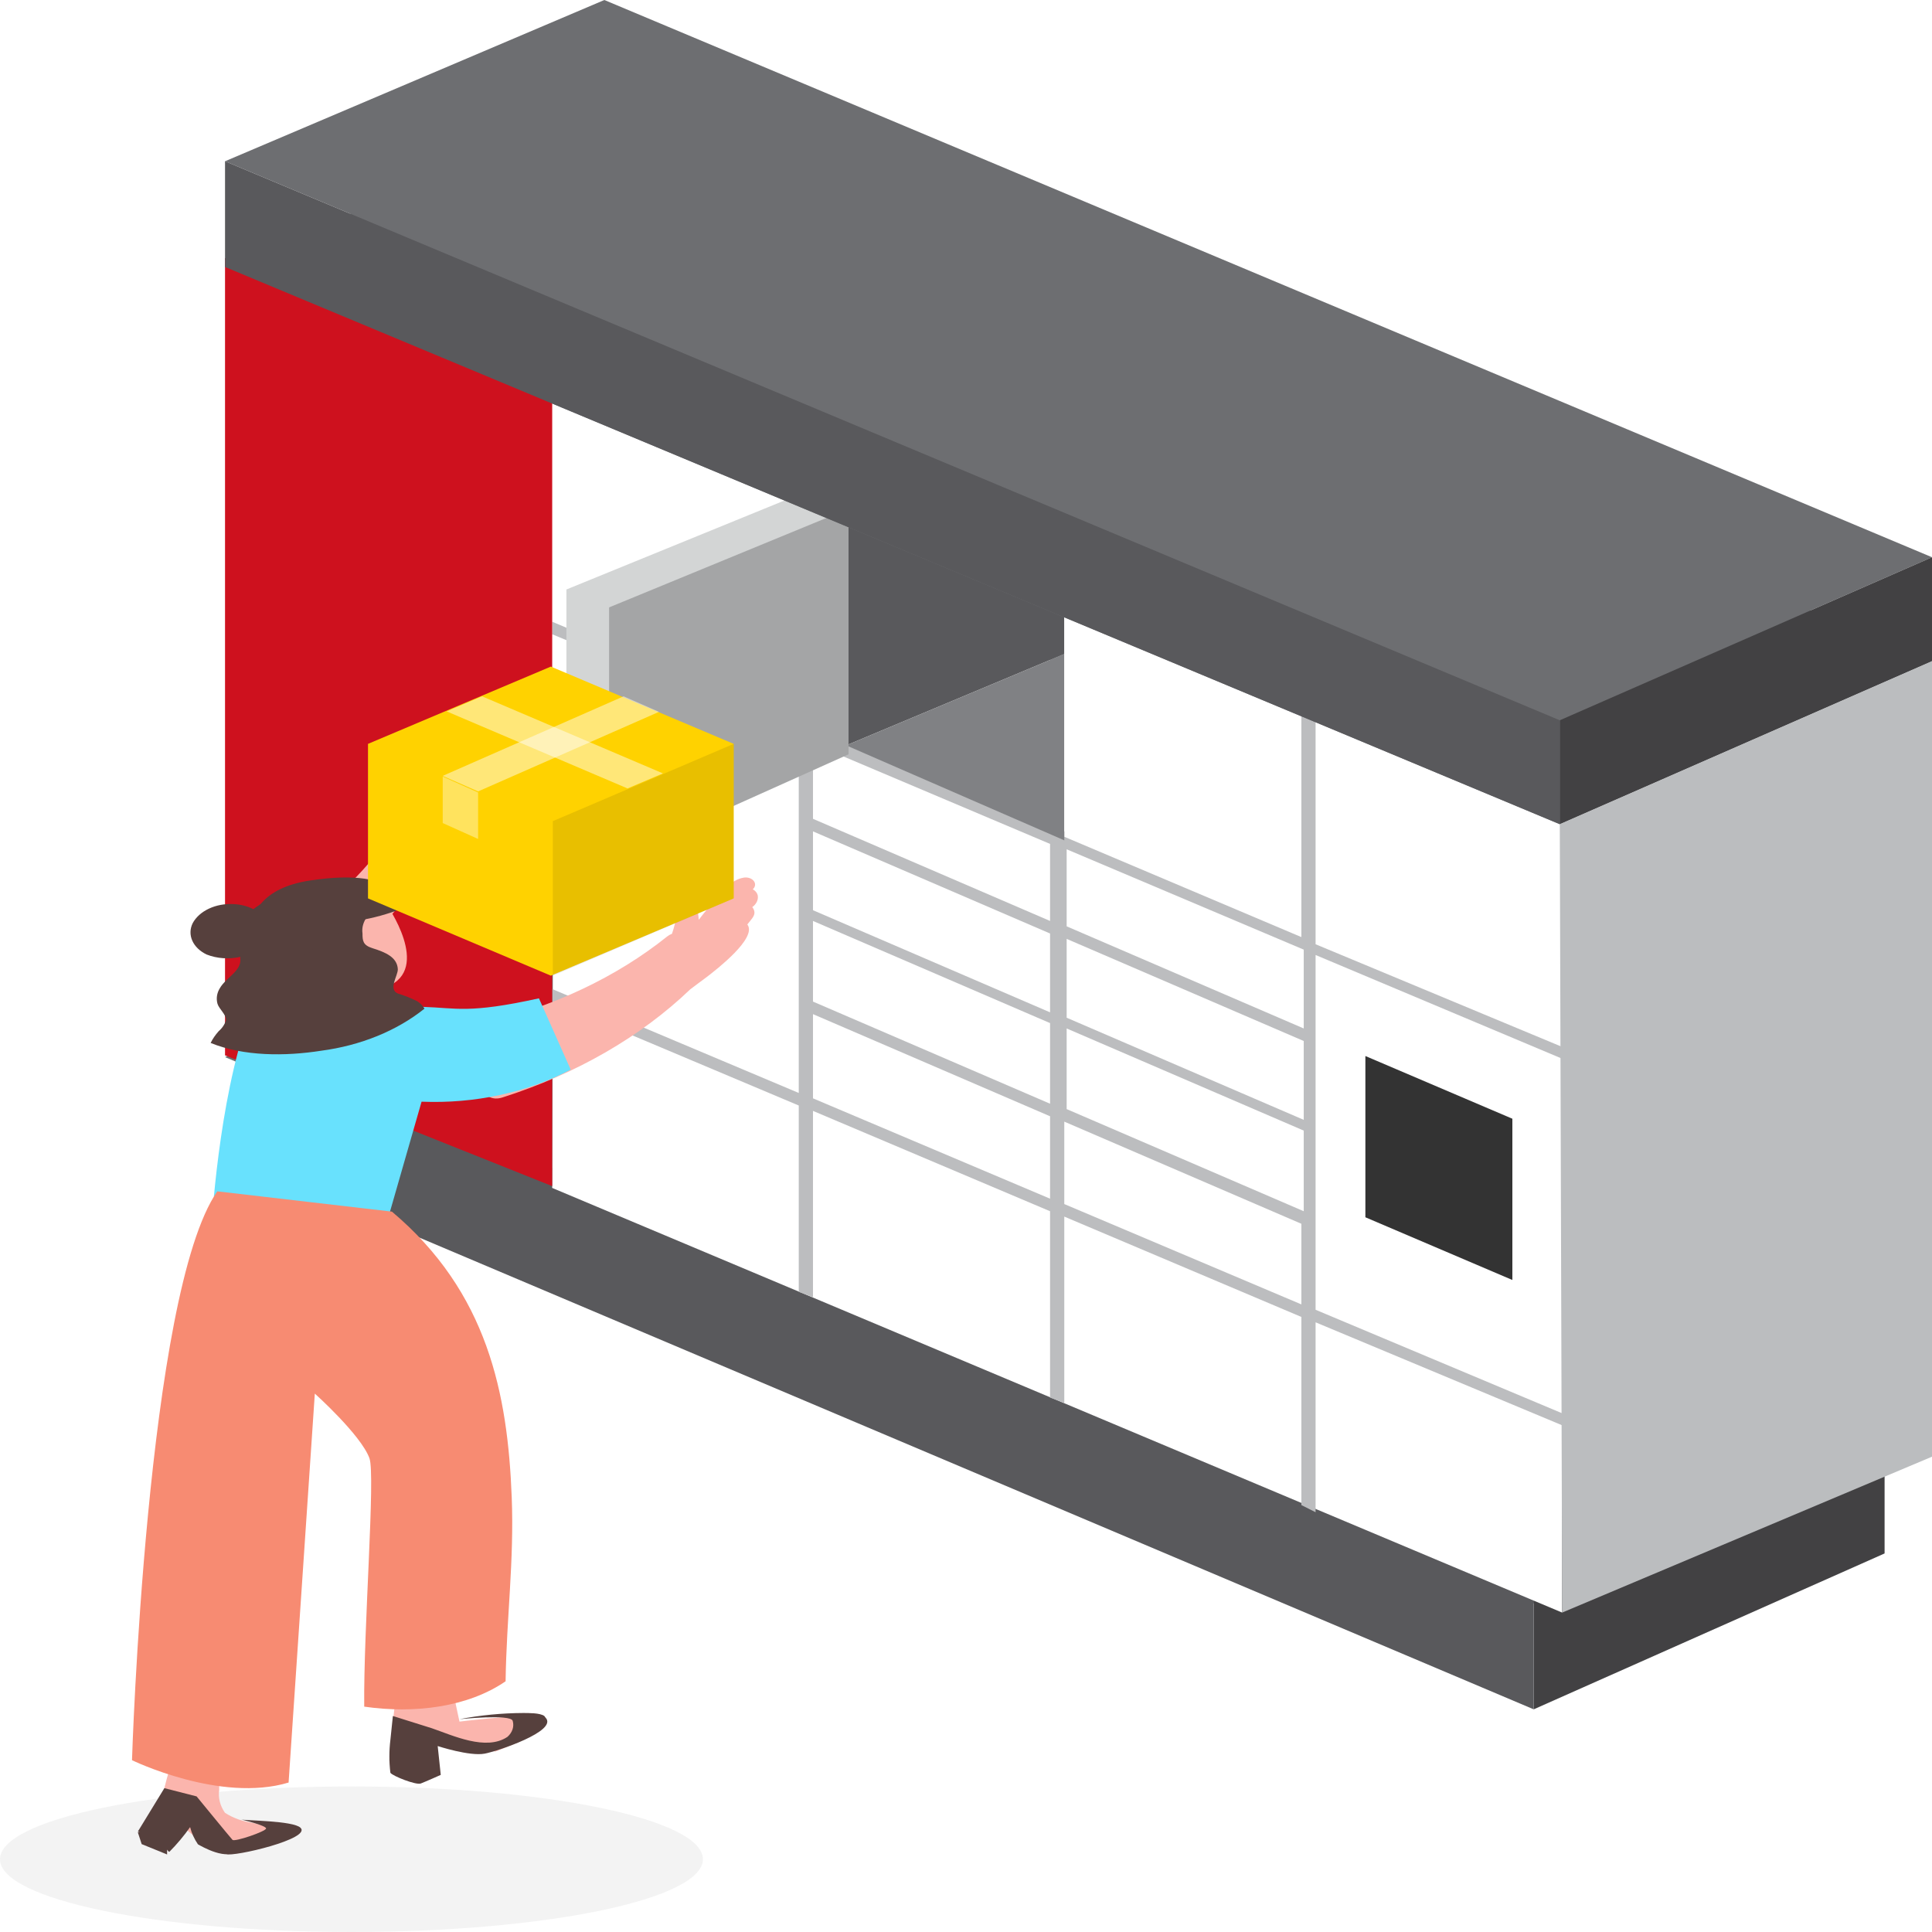 <svg width="300" height="300" viewBox="0 0 300 300" fill="none" xmlns="http://www.w3.org/2000/svg">
            <g id="Group 39">
              <g id="Group 43">
                <g id="Group 42">
                  <g id="Group 32">
                    <path id="Vector" opacity="0.45" d="M54.576 300C84.717 300 109.151 294.941 109.151 288.701C109.151 282.46 84.717 277.401 54.576 277.401C24.434 277.401 0 282.46 0 288.701C0 294.941 24.434 300 54.576 300Z" fill="#E6E6E6"></path>
                  </g>
                  <g id="Group">
                    <path id="Vector_2" d="M93.844 138.833L300 225.36L242.203 250.678L34.942 164.151L93.844 138.833Z" fill="#6D6E71"></path>
                    <path id="Vector_3" d="M292.638 225.638V241.218L238.153 265.424V225.638H292.638Z" fill="#424143"></path>
                    <path id="Vector_4" d="M42.304 166.933V182.514L238.153 265.424V232.037L42.304 166.933Z" fill="#59595C"></path>
                    <g id="Group_2">
                      <path id="Vector_5" d="M86.112 61.209L242.571 126.591V250.4L85.744 184.461L86.112 61.209Z" fill="white"></path>
                      <path id="Vector_6" d="M85.744 155.526L124.031 171.663V200.598L126.239 201.433V172.498L163.053 188.078V217.013L165.262 217.848V188.913L202.076 204.493V233.706L204.284 234.819V205.328L246.252 222.856L247.356 221.465L204.284 203.38V148.292L246.62 166.098L247.725 164.707L204.284 146.623V109.619H202.076V145.51L165.262 129.93V94.317L163.053 92.37V129.095L126.239 113.515V77.346L124.031 76.233V112.68L85.744 96.543V98.49L124.031 114.349V169.715L85.744 153.578V155.526ZM202.444 173.889L165.63 158.03V145.788L202.444 161.647V173.889ZM126.239 129.095L163.053 144.954V157.195L126.239 141.337V129.095ZM202.444 188.078L165.63 172.219V159.699L202.444 175.558V188.078ZM163.053 171.385L126.239 155.526V143.006L163.053 158.865V171.385ZM163.053 131.042V143.006L126.239 127.147V115.462L163.053 131.042ZM202.444 147.458V159.699L165.63 143.841V131.877L202.444 147.458ZM165.262 186.965V174.167L202.076 190.026V202.546L165.262 186.965ZM126.239 170.55V157.474L163.053 173.332V186.13L126.239 170.55Z" fill="#BCBDBF"></path>
                      <g id="Vector_7" filter="url(#filter0_bd_101_284)">
                        <path d="M234.84 169.715V194.755L212.015 185.018V159.978L234.84 169.715Z" fill="#333333"></path>
                      </g>
                      <g id="Group_3">
                        <path id="Vector_8" d="M126.239 113.515V77.624L165.262 93.483V101.551L131.393 115.74L126.239 113.515Z" fill="#59595C"></path>
                        <path id="Vector_9" d="M131.393 115.74L165.262 101.551V130.486L131.393 115.74Z" fill="#808184"></path>
                      </g>
                      <g id="Group_4">
                        <path id="Vector_10" d="M131.761 79.015L124.767 76.511L87.953 91.535V131.321L94.58 133.825L131.761 79.015Z" fill="#D3D5D5"></path>
                        <path id="Vector_11" d="M131.761 79.015L94.58 94.317V133.825L131.761 117.131V79.015Z" fill="#A4A5A6"></path>
                      </g>
                      <path id="Vector_12" d="M165.262 129.095L198.394 131.599V93.761L165.262 91.257V129.095Z" fill="white"></path>
                    </g>
                    <path id="Vector_13" d="M93.844 16.415L300 102.664L242.203 127.982L34.942 41.455L93.844 16.415Z" fill="#6D6E71"></path>
                    <path id="Vector_14" d="M93.844 0L300 86.527L242.203 111.845L34.942 25.04L93.844 0Z" fill="#6D6E71"></path>
                    <path id="Vector_15" d="M300 86.527V102.664L242.203 127.982V111.845L300 86.527Z" fill="#424143"></path>
                    <path id="Vector_16" d="M300 102.664L242.203 127.982L242.571 250.4L300 226.194V102.664Z" fill="#BBBDBF"></path>
                    <path id="Vector_17" d="M34.942 163.873L85.745 184.183V60.374L34.942 40.064V163.873Z" fill="#CE111E"></path>
                    <path id="Vector_18" d="M34.942 25.04V41.455L242.203 127.982V111.845L34.942 25.04Z" fill="#59595C"></path>
                  </g>
                  <g id="Group 35">
                    <path id="Vector_19" d="M52.082 161.983C52.216 161.814 52.287 161.619 52.287 161.419C52.294 160.427 52.045 159.443 51.556 158.531C51.067 157.619 50.348 156.797 49.445 156.118C49.092 155.862 48.669 155.673 48.211 155.569C47.752 155.464 47.27 155.445 46.801 155.514C46.332 155.583 45.889 155.738 45.507 155.967C45.125 156.196 44.814 156.492 44.598 156.833C42.612 160.074 47.133 163.328 50.746 163.699C51.739 163.809 52.15 163.122 51.996 162.491C52.074 162.329 52.104 162.155 52.082 161.983V161.983Z" fill="#FBB5AD"></path>
                    <path id="Vector_20" d="M48.654 216.325L41.388 213.136L47.437 226.178L48.654 216.325Z" fill="#382624"></path>
                    <path id="Vector_21" d="M117.002 141.142C116.951 141.042 116.885 140.947 116.807 140.858C117.113 140.638 117.35 140.368 117.5 140.068C117.651 139.768 117.711 139.447 117.676 139.127C117.645 138.922 117.561 138.724 117.427 138.545C117.292 138.366 117.112 138.21 116.896 138.086C117.093 137.911 117.214 137.693 117.242 137.464C117.27 137.234 117.203 137.003 117.051 136.804C116.899 136.604 116.669 136.446 116.393 136.351C116.117 136.256 115.81 136.229 115.513 136.274C113.403 136.598 111.967 138.708 110.868 139.965C110.035 140.899 109.237 141.845 108.51 142.819C108.386 141.467 108.12 140.02 107.978 138.762C107.836 137.504 105.177 137.41 105.177 138.762C105.333 140.861 105.052 142.965 104.344 144.996C104.065 145.101 103.813 145.243 103.599 145.415C95.731 151.72 85.872 156.376 74.967 158.939C74.422 159.078 73.952 159.351 73.63 159.714C73.308 160.077 73.15 160.511 73.183 160.948C73.215 161.386 73.435 161.804 73.808 162.137C74.182 162.471 74.689 162.701 75.251 162.793C75.279 163.188 75.464 163.568 75.78 163.882C76.097 164.195 76.53 164.429 77.024 164.551C77.104 164.859 77.269 165.151 77.507 165.408C77.745 165.664 78.052 165.879 78.407 166.039L76.634 166.647C73.638 167.607 74.95 171.38 77.999 170.42C89.428 166.79 99.467 161.012 107.18 153.624C108.067 152.975 108.953 152.272 109.804 151.663C111.152 150.622 117.658 145.632 116.045 143.549C116.701 142.657 117.481 142.102 117.002 141.142Z" fill="#FBB5AD"></path>
                    <path id="Vector_22" d="M72.27 122.426C72.109 122.337 71.929 122.269 71.738 122.225L71.525 122.092C70.337 121.398 68.474 122.292 67.41 122.746C66.024 123.298 64.716 123.955 63.508 124.708C62.958 125.271 62.566 125.911 62.355 126.591C61.912 127.418 61.433 128.233 60.936 129.034C59.887 130.707 58.703 132.33 57.389 133.893C54.797 136.947 51.737 139.76 48.272 142.276C46.658 143.451 49.123 145.28 50.737 144.119L51.891 143.251C52.133 143.37 52.416 143.434 52.706 143.434C52.996 143.434 53.28 143.37 53.522 143.251C53.804 143.107 54.071 142.946 54.32 142.77L54.622 142.517C54.735 142.709 54.907 142.878 55.124 143.011C55.341 143.144 55.597 143.236 55.87 143.28C56.143 143.324 56.426 143.319 56.696 143.266C56.967 143.212 57.216 143.111 57.424 142.971L58.613 142.05C58.988 141.945 59.294 141.734 59.464 141.462C59.464 141.462 59.641 143.251 59.695 143.184C61.593 141.676 63.827 137.524 65.707 135.054C65.698 134.936 65.742 134.818 65.832 134.721C67.304 132.945 67.109 131.877 67.286 129.848C67.28 128.675 67.416 127.504 67.694 126.35L70.78 124.548C71.525 124.121 72.323 123.48 72.181 122.839C72.24 122.706 72.27 122.566 72.27 122.426Z" fill="#FBB5AD"></path>
                    <path id="Vector_23" d="M83.687 155.02C72.744 157.434 70.888 156.506 65.69 156.347C60.492 156.188 55.083 150.776 55.083 150.776C55.083 150.776 53.774 138.614 44.121 148.124C36.908 155.233 34.15 175.817 33.213 185.791C36.749 187.926 41.576 188.735 46.066 189.239C49.029 189.608 52.026 189.794 55.029 189.796C56.859 189.78 58.664 189.482 60.333 188.921L65.46 171.069C73.705 171.405 81.861 169.653 88.62 166.095L83.687 155.02Z" fill="#68E1FD"></path>
                    <path id="Vector_24" d="M60.001 140.414C60.001 140.414 67.11 150.425 60.09 153.22C53.069 156.015 47.648 151.37 47.026 150.163C46.404 148.956 46.564 139.666 60.001 140.414Z" fill="#FBB5AD"></path>
                    <path id="Vector_25" d="M61.163 138.757C59.365 137.871 57.334 137.291 55.209 137.057C53.085 136.822 50.919 136.939 48.861 137.398C45.253 137.895 41.933 139.213 39.346 141.175C38.428 140.705 37.359 140.432 36.252 140.387C34.917 140.312 33.586 140.558 32.449 141.09C31.311 141.622 30.426 142.413 29.921 143.349C29.488 144.224 29.467 145.184 29.86 146.069C30.253 146.955 31.036 147.711 32.079 148.213C33.692 148.85 35.572 148.982 37.313 148.58V148.824C37.547 150.781 35.101 151.773 34.147 153.43C33.676 154.189 33.544 155.042 33.77 155.862C34.022 156.677 35.137 157.56 35.101 158.389C34.917 159.033 34.522 159.631 33.95 160.128C33.442 160.696 33.025 161.307 32.708 161.949C37.853 164.041 44.292 164.028 49.868 163.158C56.01 162.346 61.639 160.053 65.912 156.623C65.665 156.192 65.297 155.808 64.833 155.495C63.875 155.005 62.85 154.595 61.775 154.272C60.246 153.607 61.775 151.555 61.775 150.509C61.685 148.648 59.886 147.873 57.836 147.235C56.361 146.773 56.289 146.093 56.289 144.952C56.159 144.051 56.411 143.143 57.009 142.357C57.453 142.405 57.905 142.332 58.286 142.153C59.052 141.804 59.874 141.53 60.732 141.338C61.148 141.213 61.487 140.975 61.684 140.671C61.88 140.367 61.919 140.019 61.793 139.694C61.803 139.51 61.751 139.327 61.641 139.163C61.53 138.999 61.366 138.859 61.163 138.757V138.757Z" fill="#56403D"></path>
                    <path id="Vector_26" d="M55.733 142.928C58.004 142.548 60.203 141.944 62.274 141.129C62.274 140.952 62.943 134.478 48.12 136.727C33.297 138.975 40.331 152.728 40.331 152.728" fill="#56403D"></path>
                    <path id="Vector_27" d="M39.229 283.048C37.642 282.827 36.16 282.289 34.931 281.488C34.168 280.398 33.856 279.155 34.037 277.925C34.037 276.777 34.037 275.63 34.037 274.483C33.954 274.433 33.886 274.369 33.837 274.298C33.789 274.226 33.761 274.147 33.756 274.066C33.673 273.13 33.673 272.191 33.756 271.255L27.599 270.798C26.535 273.75 25.681 276.744 25.038 279.767C25.214 280.695 31.055 286.8 34.019 287.216C36.984 287.633 45.245 285.643 45.929 284.769V284.689C43.737 284.191 41.474 283.64 39.229 283.048Z" fill="#FBB5AD"></path>
                    <path id="Vector_28" d="M81.765 266.597C79.732 266.29 71.351 267.331 71.351 267.331C71.351 267.331 70.176 262.128 70.334 261.874L61.567 262.341C61.567 262.341 60.462 272.013 60.462 273.294C60.462 275.642 64.267 276.375 65.109 276.282C65.708 276.128 66.293 275.945 66.862 275.735C66.545 274.527 66.38 273.298 66.371 272.066C66.371 271.506 66.564 271.106 67.265 270.906C68.944 270.742 70.65 270.86 72.262 271.253C73.823 271.479 75.366 271.76 76.926 271.973C80.433 270.639 83.273 269.305 83.519 268.731C84.168 267.371 84.869 267.064 81.765 266.597Z" fill="#FBB5AD"></path>
                    <path id="Vector_29" d="M84.701 266.701L84.525 266.461C83.856 265.966 82.094 266.006 81.266 265.993C77.921 266.009 74.59 266.332 71.348 266.955C71.348 266.955 79.311 266.127 79.61 267.209C79.737 267.643 79.731 268.093 79.59 268.525C79.449 268.956 79.179 269.357 78.8 269.695C75.47 271.941 70.29 269.468 67.049 268.359L61.006 266.461L60.619 270.177C60.41 271.875 60.41 273.584 60.619 275.282C61.024 275.804 64.6 277.221 65.34 276.94C66.08 276.659 68.441 275.603 68.441 275.603L67.965 271.126C67.965 271.126 72.933 272.756 75.276 272.302C77.038 271.981 86.763 268.8 84.701 266.701Z" fill="#56403D"></path>
                    <path id="Vector_30" d="M30.736 280.106C30.736 280.106 33.916 287.434 35.08 287.908C36.244 288.381 48.477 285.516 46.652 283.802C45.488 282.702 38.103 282.715 37.443 282.523C37.443 282.523 41.318 283.457 41.318 283.917C41.318 284.377 36.435 286.04 36.105 285.695C35.775 285.35 30.527 278.942 30.527 278.942L25.523 277.663L21.405 284.403L24.88 285.503C24.88 285.503 25.957 287.549 26.305 287.549C27.507 286.332 28.581 285.049 29.52 283.712C29.751 284.641 30.16 285.542 30.736 286.386C31.24 286.654 35.306 289.11 37.148 287.23L33.672 284.403" fill="#56403D"></path>
                    <path id="Vector_31" d="M21.405 284.525L21.999 286.354L25.947 287.96V284.525L23.668 283.841" fill="#56403D"></path>
                    <path id="Vector_32" d="M56.555 265.007C64.366 266.128 72.636 265.101 78.508 261.07C78.649 251.22 79.848 242.384 79.46 232.494C78.843 216.477 75.757 200.674 60.858 188.141L33.739 184.991C22.736 200.834 20.497 273.322 20.497 273.322C20.497 273.322 34.197 279.996 44.812 276.793L48.885 216.397C48.885 216.397 56.062 222.83 57.366 226.434C58.318 229.023 56.432 252.875 56.555 265.007Z" fill="#F78B72"></path>
                    <path id="Vector_33" d="M72.27 118.405C69.043 119.317 66.562 124.224 66.842 125.269L69.36 124.357L69.808 123.999C70.267 122.064 71.095 120.182 72.27 118.405V118.405Z" fill="#FBB5AD"></path>
                    <g id="bo" data-svg-origin="107.14299774169922 83.50830078125" transform="matrix(1,0,0,1,-50,20)" style="transform-origin: 0px 0px;">
                      <path id="Vector_34" d="M163.93 95.508L135.536 83.508L107.143 95.508V119.502L135.536 131.502L163.93 119.502V95.508Z" fill="#FFD200"></path>
                      <path id="Vector_35" opacity="0.47" d="M118.744 100.478L124.24 102.89L152.328 90.535L146.832 88.123L118.744 100.478Z" fill="white"></path>
                      <path id="Vector_36" opacity="0.09" d="M135.842 107.507V131.502L163.93 119.501V95.507L135.842 107.507Z" fill="black"></path>
                      <path id="Vector_37" opacity="0.37" d="M124.24 103.053V110.274L118.744 107.804V100.583L124.24 103.053Z" fill="white"></path>
                      <path id="Vector_38" opacity="0.47" d="M152.939 100.092L147.443 102.429L119.355 90.46L124.851 88.123L152.939 100.092Z" fill="white"></path>
                    </g>
                  </g>
                </g>
              </g>
            </g>
            <defs>
              <filter id="filter0_bd_101_284" x="162.015" y="109.978" width="122.824" height="134.778" filterUnits="userSpaceOnUse" color-interpolation-filters="sRGB">
                <feFlood flood-opacity="0" result="BackgroundImageFix"></feFlood>
                <feGaussianBlur in="BackgroundImage" stdDeviation="25"></feGaussianBlur>
                <feComposite in2="SourceAlpha" operator="in" result="effect1_backgroundBlur_101_284"></feComposite>
                <feColorMatrix in="SourceAlpha" type="matrix" values="0 0 0 0 0 0 0 0 0 0 0 0 0 0 0 0 0 0 127 0" result="hardAlpha"></feColorMatrix>
                <feOffset dy="4"></feOffset>
                <feGaussianBlur stdDeviation="2"></feGaussianBlur>
                <feComposite in2="hardAlpha" operator="out"></feComposite>
                <feColorMatrix type="matrix" values="0 0 0 0 0 0 0 0 0 0 0 0 0 0 0 0 0 0 0.25 0"></feColorMatrix>
                <feBlend mode="normal" in2="effect1_backgroundBlur_101_284" result="effect2_dropShadow_101_284"></feBlend>
                <feBlend mode="normal" in="SourceGraphic" in2="effect2_dropShadow_101_284" result="shape"></feBlend>
              </filter>
            </defs>
          </svg>
